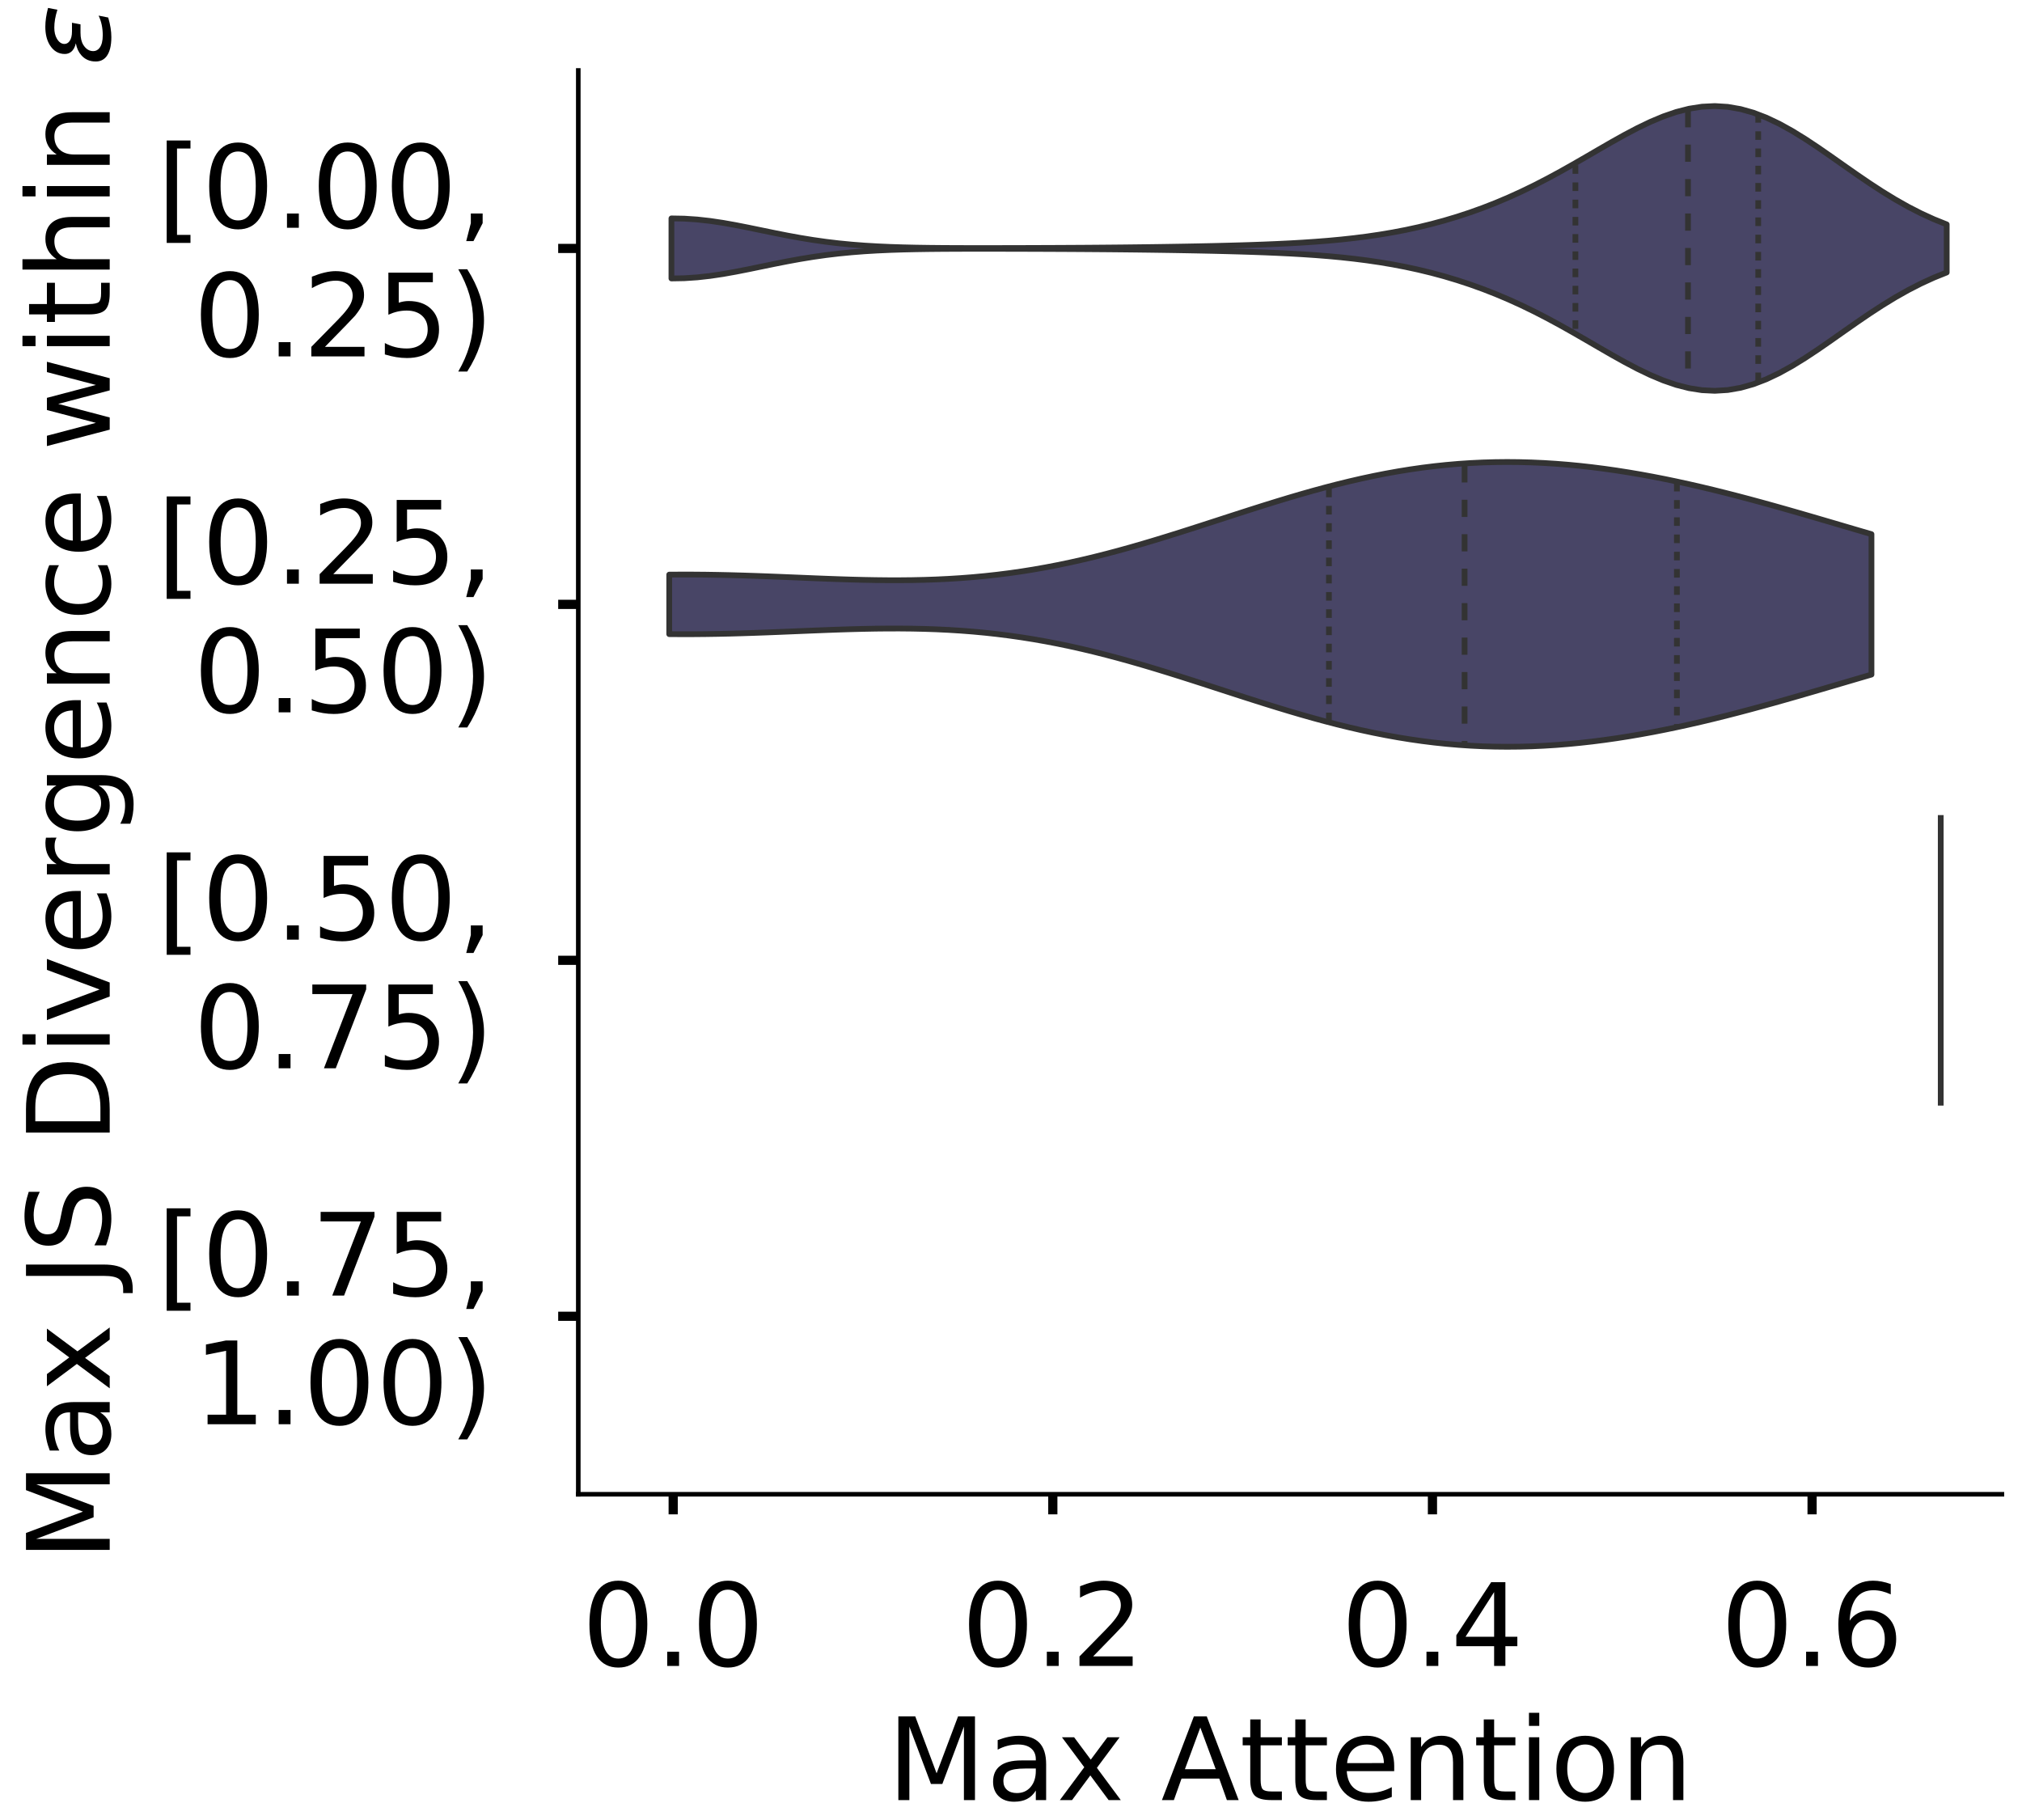 <?xml version="1.0" encoding="utf-8" standalone="no"?>
<!DOCTYPE svg PUBLIC "-//W3C//DTD SVG 1.1//EN"
  "http://www.w3.org/Graphics/SVG/1.1/DTD/svg11.dtd">
<!-- Created with matplotlib (https://matplotlib.org/) -->
<svg height="316.872pt" version="1.1" viewBox="0 0 352.103 316.872" width="352.103pt" xmlns="http://www.w3.org/2000/svg" xmlns:xlink="http://www.w3.org/1999/xlink">
 <defs>
  <style type="text/css">
*{stroke-linecap:butt;stroke-linejoin:round;}
  </style>
 </defs>
 <g id="figure_1">
  <g id="patch_1">
   <path d="M -0 316.872 
L 352.103 316.872 
L 352.103 0 
L -0 0 
z
" style="fill:#ffffff;"/>
  </g>
  <g id="axes_1">
   <g id="patch_2">
    <path d="M -262.563 260.172 
L -14.66 260.172 
L -14.66 12.269 
L -262.563 12.269 
z
" style="fill:#ffffff;"/>
   </g>
   <g id="patch_3">
    <path clip-path="url(#p9d3aa71a46)" d="M -251.295 260.172 
L -245.661 260.172 
L -245.661 24.074 
L -251.295 24.074 
z
" style="fill:#43406b;opacity:0.6;stroke:#000000;stroke-linejoin:miter;stroke-width:0.5;"/>
   </g>
   <g id="patch_4">
    <path clip-path="url(#p9d3aa71a46)" d="M -245.661 260.172 
L -240.027 260.172 
L -240.027 260.172 
L -245.661 260.172 
z
" style="fill:#43406b;opacity:0.6;stroke:#000000;stroke-linejoin:miter;stroke-width:0.5;"/>
   </g>
   <g id="patch_5">
    <path clip-path="url(#p9d3aa71a46)" d="M -240.027 260.172 
L -234.393 260.172 
L -234.393 260.172 
L -240.027 260.172 
z
" style="fill:#43406b;opacity:0.6;stroke:#000000;stroke-linejoin:miter;stroke-width:0.5;"/>
   </g>
   <g id="patch_6">
    <path clip-path="url(#p9d3aa71a46)" d="M -234.393 260.172 
L -228.758 260.172 
L -228.758 260.172 
L -234.393 260.172 
z
" style="fill:#43406b;opacity:0.6;stroke:#000000;stroke-linejoin:miter;stroke-width:0.5;"/>
   </g>
   <g id="patch_7">
    <path clip-path="url(#p9d3aa71a46)" d="M -228.758 260.172 
L -223.124 260.172 
L -223.124 260.172 
L -228.758 260.172 
z
" style="fill:#43406b;opacity:0.6;stroke:#000000;stroke-linejoin:miter;stroke-width:0.5;"/>
   </g>
   <g id="patch_8">
    <path clip-path="url(#p9d3aa71a46)" d="M -223.124 260.172 
L -217.49 260.172 
L -217.49 260.172 
L -223.124 260.172 
z
" style="fill:#43406b;opacity:0.6;stroke:#000000;stroke-linejoin:miter;stroke-width:0.5;"/>
   </g>
   <g id="patch_9">
    <path clip-path="url(#p9d3aa71a46)" d="M -217.49 260.172 
L -211.856 260.172 
L -211.856 260.172 
L -217.49 260.172 
z
" style="fill:#43406b;opacity:0.6;stroke:#000000;stroke-linejoin:miter;stroke-width:0.5;"/>
   </g>
   <g id="patch_10">
    <path clip-path="url(#p9d3aa71a46)" d="M -211.856 260.172 
L -206.222 260.172 
L -206.222 260.172 
L -211.856 260.172 
z
" style="fill:#43406b;opacity:0.6;stroke:#000000;stroke-linejoin:miter;stroke-width:0.5;"/>
   </g>
   <g id="patch_11">
    <path clip-path="url(#p9d3aa71a46)" d="M -206.222 260.172 
L -200.588 260.172 
L -200.588 260.172 
L -206.222 260.172 
z
" style="fill:#43406b;opacity:0.6;stroke:#000000;stroke-linejoin:miter;stroke-width:0.5;"/>
   </g>
   <g id="patch_12">
    <path clip-path="url(#p9d3aa71a46)" d="M -200.588 260.172 
L -194.953 260.172 
L -194.953 260.172 
L -200.588 260.172 
z
" style="fill:#43406b;opacity:0.6;stroke:#000000;stroke-linejoin:miter;stroke-width:0.5;"/>
   </g>
   <g id="patch_13">
    <path clip-path="url(#p9d3aa71a46)" d="M -194.953 260.172 
L -189.319 260.172 
L -189.319 258.205 
L -194.953 258.205 
z
" style="fill:#43406b;opacity:0.6;stroke:#000000;stroke-linejoin:miter;stroke-width:0.5;"/>
   </g>
   <g id="patch_14">
    <path clip-path="url(#p9d3aa71a46)" d="M -189.319 260.172 
L -183.685 260.172 
L -183.685 260.172 
L -189.319 260.172 
z
" style="fill:#43406b;opacity:0.6;stroke:#000000;stroke-linejoin:miter;stroke-width:0.5;"/>
   </g>
   <g id="patch_15">
    <path clip-path="url(#p9d3aa71a46)" d="M -183.685 260.172 
L -178.051 260.172 
L -178.051 260.172 
L -183.685 260.172 
z
" style="fill:#43406b;opacity:0.6;stroke:#000000;stroke-linejoin:miter;stroke-width:0.5;"/>
   </g>
   <g id="patch_16">
    <path clip-path="url(#p9d3aa71a46)" d="M -178.051 260.172 
L -172.417 260.172 
L -172.417 260.172 
L -178.051 260.172 
z
" style="fill:#43406b;opacity:0.6;stroke:#000000;stroke-linejoin:miter;stroke-width:0.5;"/>
   </g>
   <g id="patch_17">
    <path clip-path="url(#p9d3aa71a46)" d="M -172.417 260.172 
L -166.782 260.172 
L -166.782 258.205 
L -172.417 258.205 
z
" style="fill:#43406b;opacity:0.6;stroke:#000000;stroke-linejoin:miter;stroke-width:0.5;"/>
   </g>
   <g id="patch_18">
    <path clip-path="url(#p9d3aa71a46)" d="M -166.782 260.172 
L -161.148 260.172 
L -161.148 258.205 
L -166.782 258.205 
z
" style="fill:#43406b;opacity:0.6;stroke:#000000;stroke-linejoin:miter;stroke-width:0.5;"/>
   </g>
   <g id="patch_19">
    <path clip-path="url(#p9d3aa71a46)" d="M -161.148 260.172 
L -155.514 260.172 
L -155.514 258.205 
L -161.148 258.205 
z
" style="fill:#43406b;opacity:0.6;stroke:#000000;stroke-linejoin:miter;stroke-width:0.5;"/>
   </g>
   <g id="patch_20">
    <path clip-path="url(#p9d3aa71a46)" d="M -155.514 260.172 
L -149.88 260.172 
L -149.88 252.302 
L -155.514 252.302 
z
" style="fill:#43406b;opacity:0.6;stroke:#000000;stroke-linejoin:miter;stroke-width:0.5;"/>
   </g>
   <g id="patch_21">
    <path clip-path="url(#p9d3aa71a46)" d="M -149.88 260.172 
L -144.246 260.172 
L -144.246 258.205 
L -149.88 258.205 
z
" style="fill:#43406b;opacity:0.6;stroke:#000000;stroke-linejoin:miter;stroke-width:0.5;"/>
   </g>
   <g id="patch_22">
    <path clip-path="url(#p9d3aa71a46)" d="M -144.246 260.172 
L -138.612 260.172 
L -138.612 256.237 
L -144.246 256.237 
z
" style="fill:#43406b;opacity:0.6;stroke:#000000;stroke-linejoin:miter;stroke-width:0.5;"/>
   </g>
   <g id="patch_23">
    <path clip-path="url(#p9d3aa71a46)" d="M -138.612 260.172 
L -132.977 260.172 
L -132.977 244.432 
L -138.612 244.432 
z
" style="fill:#43406b;opacity:0.6;stroke:#000000;stroke-linejoin:miter;stroke-width:0.5;"/>
   </g>
   <g id="patch_24">
    <path clip-path="url(#p9d3aa71a46)" d="M -132.977 260.172 
L -127.343 260.172 
L -127.343 254.27 
L -132.977 254.27 
z
" style="fill:#43406b;opacity:0.6;stroke:#000000;stroke-linejoin:miter;stroke-width:0.5;"/>
   </g>
   <g id="patch_25">
    <path clip-path="url(#p9d3aa71a46)" d="M -127.343 260.172 
L -121.709 260.172 
L -121.709 252.302 
L -127.343 252.302 
z
" style="fill:#43406b;opacity:0.6;stroke:#000000;stroke-linejoin:miter;stroke-width:0.5;"/>
   </g>
   <g id="patch_26">
    <path clip-path="url(#p9d3aa71a46)" d="M -121.709 260.172 
L -116.075 260.172 
L -116.075 222.79 
L -121.709 222.79 
z
" style="fill:#43406b;opacity:0.6;stroke:#000000;stroke-linejoin:miter;stroke-width:0.5;"/>
   </g>
   <g id="patch_27">
    <path clip-path="url(#p9d3aa71a46)" d="M -116.075 260.172 
L -110.441 260.172 
L -110.441 210.985 
L -116.075 210.985 
z
" style="fill:#43406b;opacity:0.6;stroke:#000000;stroke-linejoin:miter;stroke-width:0.5;"/>
   </g>
   <g id="patch_28">
    <path clip-path="url(#p9d3aa71a46)" d="M -110.441 260.172 
L -104.807 260.172 
L -104.807 212.953 
L -110.441 212.953 
z
" style="fill:#43406b;opacity:0.6;stroke:#000000;stroke-linejoin:miter;stroke-width:0.5;"/>
   </g>
   <g id="patch_29">
    <path clip-path="url(#p9d3aa71a46)" d="M -104.807 260.172 
L -99.172 260.172 
L -99.172 191.31 
L -104.807 191.31 
z
" style="fill:#43406b;opacity:0.6;stroke:#000000;stroke-linejoin:miter;stroke-width:0.5;"/>
   </g>
   <g id="patch_30">
    <path clip-path="url(#p9d3aa71a46)" d="M -99.172 260.172 
L -93.538 260.172 
L -93.538 165.733 
L -99.172 165.733 
z
" style="fill:#43406b;opacity:0.6;stroke:#000000;stroke-linejoin:miter;stroke-width:0.5;"/>
   </g>
   <g id="patch_31">
    <path clip-path="url(#p9d3aa71a46)" d="M -93.538 260.172 
L -87.904 260.172 
L -87.904 140.156 
L -93.538 140.156 
z
" style="fill:#43406b;opacity:0.6;stroke:#000000;stroke-linejoin:miter;stroke-width:0.5;"/>
   </g>
   <g id="patch_32">
    <path clip-path="url(#p9d3aa71a46)" d="M -87.904 260.172 
L -82.27 260.172 
L -82.27 94.903 
L -87.904 94.903 
z
" style="fill:#43406b;opacity:0.6;stroke:#000000;stroke-linejoin:miter;stroke-width:0.5;"/>
   </g>
   <g id="patch_33">
    <path clip-path="url(#p9d3aa71a46)" d="M -82.27 260.172 
L -76.636 260.172 
L -76.636 33.911 
L -82.27 33.911 
z
" style="fill:#43406b;opacity:0.6;stroke:#000000;stroke-linejoin:miter;stroke-width:0.5;"/>
   </g>
   <g id="patch_34">
    <path clip-path="url(#p9d3aa71a46)" d="M -76.636 260.172 
L -71.002 260.172 
L -71.002 28.009 
L -76.636 28.009 
z
" style="fill:#43406b;opacity:0.6;stroke:#000000;stroke-linejoin:miter;stroke-width:0.5;"/>
   </g>
   <g id="patch_35">
    <path clip-path="url(#p9d3aa71a46)" d="M -71.002 260.172 
L -65.368 260.172 
L -65.368 35.879 
L -71.002 35.879 
z
" style="fill:#43406b;opacity:0.6;stroke:#000000;stroke-linejoin:miter;stroke-width:0.5;"/>
   </g>
   <g id="patch_36">
    <path clip-path="url(#p9d3aa71a46)" d="M -65.368 260.172 
L -59.733 260.172 
L -59.733 92.936 
L -65.368 92.936 
z
" style="fill:#43406b;opacity:0.6;stroke:#000000;stroke-linejoin:miter;stroke-width:0.5;"/>
   </g>
   <g id="patch_37">
    <path clip-path="url(#p9d3aa71a46)" d="M -59.733 260.172 
L -54.099 260.172 
L -54.099 138.188 
L -59.733 138.188 
z
" style="fill:#43406b;opacity:0.6;stroke:#000000;stroke-linejoin:miter;stroke-width:0.5;"/>
   </g>
   <g id="patch_38">
    <path clip-path="url(#p9d3aa71a46)" d="M -54.099 260.172 
L -48.465 260.172 
L -48.465 187.375 
L -54.099 187.375 
z
" style="fill:#43406b;opacity:0.6;stroke:#000000;stroke-linejoin:miter;stroke-width:0.5;"/>
   </g>
   <g id="patch_39">
    <path clip-path="url(#p9d3aa71a46)" d="M -48.465 260.172 
L -42.831 260.172 
L -42.831 230.66 
L -48.465 230.66 
z
" style="fill:#43406b;opacity:0.6;stroke:#000000;stroke-linejoin:miter;stroke-width:0.5;"/>
   </g>
   <g id="patch_40">
    <path clip-path="url(#p9d3aa71a46)" d="M -42.831 260.172 
L -37.197 260.172 
L -37.197 244.432 
L -42.831 244.432 
z
" style="fill:#43406b;opacity:0.6;stroke:#000000;stroke-linejoin:miter;stroke-width:0.5;"/>
   </g>
   <g id="patch_41">
    <path clip-path="url(#p9d3aa71a46)" d="M -37.197 260.172 
L -31.562 260.172 
L -31.562 252.302 
L -37.197 252.302 
z
" style="fill:#43406b;opacity:0.6;stroke:#000000;stroke-linejoin:miter;stroke-width:0.5;"/>
   </g>
   <g id="patch_42">
    <path clip-path="url(#p9d3aa71a46)" d="M -31.562 260.172 
L -25.928 260.172 
L -25.928 260.172 
L -31.562 260.172 
z
" style="fill:#43406b;opacity:0.6;stroke:#000000;stroke-linejoin:miter;stroke-width:0.5;"/>
   </g>
   <g id="matplotlib.axis_1">
    <g id="xtick_1">
     <g id="line2d_1">
      <defs>
       <path d="M 0 0 
L 0 3.5 
" id="meadfcd768b" style="stroke:#000000;stroke-width:1.6;"/>
      </defs>
      <g/>
     </g>
     <g id="text_1">
      <!-- 0.0 -->
      <defs>
       <path d="M 31.781 66.406 
Q 24.172 66.406 20.328 58.906 
Q 16.5 51.422 16.5 36.375 
Q 16.5 21.391 20.328 13.891 
Q 24.172 6.391 31.781 6.391 
Q 39.453 6.391 43.281 13.891 
Q 47.125 21.391 47.125 36.375 
Q 47.125 51.422 43.281 58.906 
Q 39.453 66.406 31.781 66.406 
z
M 31.781 74.219 
Q 44.047 74.219 50.516 64.516 
Q 56.984 54.828 56.984 36.375 
Q 56.984 17.969 50.516 8.266 
Q 44.047 -1.422 31.781 -1.422 
Q 19.531 -1.422 13.062 8.266 
Q 6.594 17.969 6.594 36.375 
Q 6.594 54.828 13.062 64.516 
Q 19.531 74.219 31.781 74.219 
z
" id="DejaVuSans-48"/>
       <path d="M 10.688 12.406 
L 21 12.406 
L 21 0 
L 10.688 0 
z
" id="DejaVuSans-46"/>
      </defs>
      <g transform="translate(-267.198 290.069)scale(0.2 -0.2)">
       <use xlink:href="#DejaVuSans-48"/>
       <use x="63.623" xlink:href="#DejaVuSans-46"/>
       <use x="95.41" xlink:href="#DejaVuSans-48"/>
      </g>
     </g>
    </g>
    <g id="xtick_2">
     <g id="line2d_2">
      <g/>
     </g>
     <g id="text_2">
      <!-- 0.2 -->
      <defs>
       <path d="M 19.188 8.297 
L 53.609 8.297 
L 53.609 0 
L 7.328 0 
L 7.328 8.297 
Q 12.938 14.109 22.625 23.891 
Q 32.328 33.688 34.812 36.531 
Q 39.547 41.844 41.422 45.531 
Q 43.312 49.219 43.312 52.781 
Q 43.312 58.594 39.234 62.25 
Q 35.156 65.922 28.609 65.922 
Q 23.969 65.922 18.812 64.312 
Q 13.672 62.703 7.812 59.422 
L 7.812 69.391 
Q 13.766 71.781 18.938 73 
Q 24.125 74.219 28.422 74.219 
Q 39.75 74.219 46.484 68.547 
Q 53.219 62.891 53.219 53.422 
Q 53.219 48.922 51.531 44.891 
Q 49.859 40.875 45.406 35.406 
Q 44.188 33.984 37.641 27.219 
Q 31.109 20.453 19.188 8.297 
z
" id="DejaVuSans-50"/>
      </defs>
      <g transform="translate(-202.808 290.069)scale(0.2 -0.2)">
       <use xlink:href="#DejaVuSans-48"/>
       <use x="63.623" xlink:href="#DejaVuSans-46"/>
       <use x="95.41" xlink:href="#DejaVuSans-50"/>
      </g>
     </g>
    </g>
    <g id="xtick_3">
     <g id="line2d_3">
      <g/>
     </g>
     <g id="text_3">
      <!-- 0.4 -->
      <defs>
       <path d="M 37.797 64.312 
L 12.891 25.391 
L 37.797 25.391 
z
M 35.203 72.906 
L 47.609 72.906 
L 47.609 25.391 
L 58.016 25.391 
L 58.016 17.188 
L 47.609 17.188 
L 47.609 0 
L 37.797 0 
L 37.797 17.188 
L 4.891 17.188 
L 4.891 26.703 
z
" id="DejaVuSans-52"/>
      </defs>
      <g transform="translate(-138.417 290.069)scale(0.2 -0.2)">
       <use xlink:href="#DejaVuSans-48"/>
       <use x="63.623" xlink:href="#DejaVuSans-46"/>
       <use x="95.41" xlink:href="#DejaVuSans-52"/>
      </g>
     </g>
    </g>
    <g id="xtick_4">
     <g id="line2d_4">
      <g/>
     </g>
     <g id="text_4">
      <!-- 0.6 -->
      <defs>
       <path d="M 33.016 40.375 
Q 26.375 40.375 22.484 35.828 
Q 18.609 31.297 18.609 23.391 
Q 18.609 15.531 22.484 10.953 
Q 26.375 6.391 33.016 6.391 
Q 39.656 6.391 43.531 10.953 
Q 47.406 15.531 47.406 23.391 
Q 47.406 31.297 43.531 35.828 
Q 39.656 40.375 33.016 40.375 
z
M 52.594 71.297 
L 52.594 62.312 
Q 48.875 64.062 45.094 64.984 
Q 41.312 65.922 37.594 65.922 
Q 27.828 65.922 22.672 59.328 
Q 17.531 52.734 16.797 39.406 
Q 19.672 43.656 24.016 45.922 
Q 28.375 48.188 33.594 48.188 
Q 44.578 48.188 50.953 41.516 
Q 57.328 34.859 57.328 23.391 
Q 57.328 12.156 50.688 5.359 
Q 44.047 -1.422 33.016 -1.422 
Q 20.359 -1.422 13.672 8.266 
Q 6.984 17.969 6.984 36.375 
Q 6.984 53.656 15.188 63.938 
Q 23.391 74.219 37.203 74.219 
Q 40.922 74.219 44.703 73.484 
Q 48.484 72.75 52.594 71.297 
z
" id="DejaVuSans-54"/>
      </defs>
      <g transform="translate(-74.027 290.069)scale(0.2 -0.2)">
       <use xlink:href="#DejaVuSans-48"/>
       <use x="63.623" xlink:href="#DejaVuSans-46"/>
       <use x="95.41" xlink:href="#DejaVuSans-54"/>
      </g>
     </g>
    </g>
    <g id="text_5">
     <!--   -->
     <defs>
      <path id="DejaVuSans-32"/>
     </defs>
     <g transform="translate(-141.79 313.425)scale(0.2 -0.2)">
      <use xlink:href="#DejaVuSans-32"/>
     </g>
    </g>
   </g>
   <g id="matplotlib.axis_2">
    <g id="ytick_1">
     <g id="line2d_5">
      <defs>
       <path d="M 0 0 
L -3.5 0 
" id="m6cff9f6c4c" style="stroke:#000000;stroke-width:1.6;"/>
      </defs>
      <g/>
     </g>
     <g id="text_6">
      <!-- 0.000 -->
      <g transform="translate(-334.52 267.771)scale(0.2 -0.2)">
       <use xlink:href="#DejaVuSans-48"/>
       <use x="63.623" xlink:href="#DejaVuSans-46"/>
       <use x="95.41" xlink:href="#DejaVuSans-48"/>
       <use x="159.033" xlink:href="#DejaVuSans-48"/>
       <use x="222.656" xlink:href="#DejaVuSans-48"/>
      </g>
     </g>
    </g>
    <g id="ytick_2">
     <g id="line2d_6">
      <g/>
     </g>
     <g id="text_7">
      <!-- 0.025 -->
      <defs>
       <path d="M 10.797 72.906 
L 49.516 72.906 
L 49.516 64.594 
L 19.828 64.594 
L 19.828 46.734 
Q 21.969 47.469 24.109 47.828 
Q 26.266 48.188 28.422 48.188 
Q 40.625 48.188 47.75 41.5 
Q 54.891 34.812 54.891 23.391 
Q 54.891 11.625 47.562 5.094 
Q 40.234 -1.422 26.906 -1.422 
Q 22.312 -1.422 17.547 -0.641 
Q 12.797 0.141 7.719 1.703 
L 7.719 11.625 
Q 12.109 9.234 16.797 8.062 
Q 21.484 6.891 26.703 6.891 
Q 35.156 6.891 40.078 11.328 
Q 45.016 15.766 45.016 23.391 
Q 45.016 31 40.078 35.438 
Q 35.156 39.891 26.703 39.891 
Q 22.75 39.891 18.812 39.016 
Q 14.891 38.141 10.797 36.281 
z
" id="DejaVuSans-53"/>
      </defs>
      <g transform="translate(-334.52 218.584)scale(0.2 -0.2)">
       <use xlink:href="#DejaVuSans-48"/>
       <use x="63.623" xlink:href="#DejaVuSans-46"/>
       <use x="95.41" xlink:href="#DejaVuSans-48"/>
       <use x="159.033" xlink:href="#DejaVuSans-50"/>
       <use x="222.656" xlink:href="#DejaVuSans-53"/>
      </g>
     </g>
    </g>
    <g id="ytick_3">
     <g id="line2d_7">
      <g/>
     </g>
     <g id="text_8">
      <!-- 0.050 -->
      <g transform="translate(-334.52 169.396)scale(0.2 -0.2)">
       <use xlink:href="#DejaVuSans-48"/>
       <use x="63.623" xlink:href="#DejaVuSans-46"/>
       <use x="95.41" xlink:href="#DejaVuSans-48"/>
       <use x="159.033" xlink:href="#DejaVuSans-53"/>
       <use x="222.656" xlink:href="#DejaVuSans-48"/>
      </g>
     </g>
    </g>
    <g id="ytick_4">
     <g id="line2d_8">
      <g/>
     </g>
     <g id="text_9">
      <!-- 0.075 -->
      <defs>
       <path d="M 8.203 72.906 
L 55.078 72.906 
L 55.078 68.703 
L 28.609 0 
L 18.312 0 
L 43.219 64.594 
L 8.203 64.594 
z
" id="DejaVuSans-55"/>
      </defs>
      <g transform="translate(-334.52 120.209)scale(0.2 -0.2)">
       <use xlink:href="#DejaVuSans-48"/>
       <use x="63.623" xlink:href="#DejaVuSans-46"/>
       <use x="95.41" xlink:href="#DejaVuSans-48"/>
       <use x="159.033" xlink:href="#DejaVuSans-55"/>
       <use x="222.656" xlink:href="#DejaVuSans-53"/>
      </g>
     </g>
    </g>
    <g id="ytick_5">
     <g id="line2d_9">
      <g/>
     </g>
     <g id="text_10">
      <!-- 0.100 -->
      <defs>
       <path d="M 12.406 8.297 
L 28.516 8.297 
L 28.516 63.922 
L 10.984 60.406 
L 10.984 69.391 
L 28.422 72.906 
L 38.281 72.906 
L 38.281 8.297 
L 54.391 8.297 
L 54.391 0 
L 12.406 0 
z
" id="DejaVuSans-49"/>
      </defs>
      <g transform="translate(-334.52 71.022)scale(0.2 -0.2)">
       <use xlink:href="#DejaVuSans-48"/>
       <use x="63.623" xlink:href="#DejaVuSans-46"/>
       <use x="95.41" xlink:href="#DejaVuSans-49"/>
       <use x="159.033" xlink:href="#DejaVuSans-48"/>
       <use x="222.656" xlink:href="#DejaVuSans-48"/>
      </g>
     </g>
    </g>
    <g id="ytick_6">
     <g id="line2d_10">
      <g/>
     </g>
     <g id="text_11">
      <!-- 0.125 -->
      <g transform="translate(-334.52 21.835)scale(0.2 -0.2)">
       <use xlink:href="#DejaVuSans-48"/>
       <use x="63.623" xlink:href="#DejaVuSans-46"/>
       <use x="95.41" xlink:href="#DejaVuSans-49"/>
       <use x="159.033" xlink:href="#DejaVuSans-50"/>
       <use x="222.656" xlink:href="#DejaVuSans-53"/>
      </g>
     </g>
    </g>
    <g id="text_12">
     <!--   -->
     <g transform="translate(-342.18 139.017)rotate(-90)scale(0.176 -0.176)">
      <use xlink:href="#DejaVuSans-32"/>
     </g>
    </g>
   </g>
   <g id="patch_43">
    <path style="fill:none;stroke:#000000;stroke-linecap:square;stroke-linejoin:miter;stroke-width:0.8;"/>
   </g>
   <g id="patch_44">
    <path style="fill:none;stroke:#000000;stroke-linecap:square;stroke-linejoin:miter;stroke-width:0.8;"/>
   </g>
  </g>
  <g id="axes_2">
   <g id="patch_45">
    <path d="M 100.7 260.172 
L 348.603 260.172 
L 348.603 12.269 
L 100.7 12.269 
z
" style="fill:#ffffff;"/>
   </g>
   <g id="PolyCollection_1">
    <defs>
     <path d="M 116.921 -268.387 
L 116.921 -278.844 
L 119.164 -278.803 
L 121.407 -278.653 
L 123.651 -278.403 
L 125.894 -278.069 
L 128.137 -277.669 
L 130.38 -277.227 
L 132.623 -276.765 
L 134.866 -276.304 
L 137.109 -275.861 
L 139.352 -275.452 
L 141.596 -275.087 
L 143.839 -274.769 
L 146.082 -274.502 
L 148.325 -274.284 
L 150.568 -274.111 
L 152.811 -273.978 
L 155.054 -273.878 
L 157.298 -273.806 
L 159.541 -273.755 
L 161.784 -273.721 
L 164.027 -273.7 
L 166.27 -273.687 
L 168.513 -273.681 
L 170.756 -273.68 
L 172.999 -273.681 
L 175.243 -273.684 
L 177.486 -273.689 
L 179.729 -273.696 
L 181.972 -273.704 
L 184.215 -273.713 
L 186.458 -273.725 
L 188.701 -273.738 
L 190.944 -273.754 
L 193.188 -273.773 
L 195.431 -273.794 
L 197.674 -273.819 
L 199.917 -273.846 
L 202.16 -273.877 
L 204.403 -273.912 
L 206.646 -273.95 
L 208.89 -273.993 
L 211.133 -274.04 
L 213.376 -274.094 
L 215.619 -274.154 
L 217.862 -274.223 
L 220.105 -274.303 
L 222.348 -274.396 
L 224.591 -274.505 
L 226.835 -274.633 
L 229.078 -274.784 
L 231.321 -274.961 
L 233.564 -275.171 
L 235.807 -275.415 
L 238.05 -275.7 
L 240.293 -276.03 
L 242.536 -276.408 
L 244.78 -276.838 
L 247.023 -277.323 
L 249.266 -277.868 
L 251.509 -278.474 
L 253.752 -279.145 
L 255.995 -279.882 
L 258.238 -280.689 
L 260.481 -281.566 
L 262.725 -282.516 
L 264.968 -283.537 
L 267.211 -284.627 
L 269.454 -285.783 
L 271.697 -286.998 
L 273.94 -288.259 
L 276.183 -289.551 
L 278.427 -290.856 
L 280.67 -292.149 
L 282.913 -293.401 
L 285.156 -294.583 
L 287.399 -295.66 
L 289.642 -296.6 
L 291.885 -297.371 
L 294.128 -297.944 
L 296.372 -298.294 
L 298.615 -298.406 
L 300.858 -298.268 
L 303.101 -297.879 
L 305.344 -297.247 
L 307.587 -296.387 
L 309.83 -295.323 
L 312.073 -294.082 
L 314.317 -292.701 
L 316.56 -291.215 
L 318.803 -289.664 
L 321.046 -288.086 
L 323.289 -286.515 
L 325.532 -284.985 
L 327.775 -283.522 
L 330.019 -282.149 
L 332.262 -280.881 
L 334.505 -279.731 
L 336.748 -278.703 
L 338.991 -277.799 
L 338.991 -269.432 
L 338.991 -269.432 
L 336.748 -268.528 
L 334.505 -267.5 
L 332.262 -266.349 
L 330.019 -265.082 
L 327.775 -263.709 
L 325.532 -262.246 
L 323.289 -260.715 
L 321.046 -259.145 
L 318.803 -257.566 
L 316.56 -256.015 
L 314.317 -254.53 
L 312.073 -253.149 
L 309.83 -251.908 
L 307.587 -250.843 
L 305.344 -249.983 
L 303.101 -249.351 
L 300.858 -248.963 
L 298.615 -248.825 
L 296.372 -248.936 
L 294.128 -249.287 
L 291.885 -249.86 
L 289.642 -250.631 
L 287.399 -251.571 
L 285.156 -252.648 
L 282.913 -253.83 
L 280.67 -255.082 
L 278.427 -256.375 
L 276.183 -257.679 
L 273.94 -258.972 
L 271.697 -260.233 
L 269.454 -261.447 
L 267.211 -262.603 
L 264.968 -263.694 
L 262.725 -264.715 
L 260.481 -265.664 
L 258.238 -266.542 
L 255.995 -267.348 
L 253.752 -268.086 
L 251.509 -268.757 
L 249.266 -269.363 
L 247.023 -269.907 
L 244.78 -270.393 
L 242.536 -270.823 
L 240.293 -271.201 
L 238.05 -271.53 
L 235.807 -271.815 
L 233.564 -272.06 
L 231.321 -272.269 
L 229.078 -272.447 
L 226.835 -272.598 
L 224.591 -272.726 
L 222.348 -272.835 
L 220.105 -272.928 
L 217.862 -273.007 
L 215.619 -273.077 
L 213.376 -273.137 
L 211.133 -273.191 
L 208.89 -273.238 
L 206.646 -273.281 
L 204.403 -273.319 
L 202.16 -273.353 
L 199.917 -273.384 
L 197.674 -273.412 
L 195.431 -273.436 
L 193.188 -273.458 
L 190.944 -273.476 
L 188.701 -273.492 
L 186.458 -273.506 
L 184.215 -273.517 
L 181.972 -273.527 
L 179.729 -273.535 
L 177.486 -273.542 
L 175.243 -273.547 
L 172.999 -273.55 
L 170.756 -273.551 
L 168.513 -273.55 
L 166.27 -273.543 
L 164.027 -273.531 
L 161.784 -273.51 
L 159.541 -273.476 
L 157.298 -273.425 
L 155.054 -273.353 
L 152.811 -273.253 
L 150.568 -273.12 
L 148.325 -272.946 
L 146.082 -272.728 
L 143.839 -272.462 
L 141.596 -272.144 
L 139.352 -271.778 
L 137.109 -271.369 
L 134.866 -270.927 
L 132.623 -270.466 
L 130.38 -270.003 
L 128.137 -269.562 
L 125.894 -269.162 
L 123.651 -268.828 
L 121.407 -268.578 
L 119.164 -268.428 
L 116.921 -268.387 
z
" id="me6965dd7f1" style="stroke:#333333;"/>
    </defs>
    <g clip-path="url(#p990318e948)">
     <use style="fill:#484566;stroke:#333333;" x="0" xlink:href="#me6965dd7f1" y="316.872"/>
    </g>
   </g>
   <g id="PolyCollection_2">
    <defs>
     <path d="M 116.539 -206.459 
L 116.539 -216.821 
L 118.654 -216.834 
L 120.769 -216.83 
L 122.883 -216.812 
L 124.998 -216.778 
L 127.113 -216.732 
L 129.227 -216.673 
L 131.342 -216.605 
L 133.457 -216.528 
L 135.571 -216.445 
L 137.686 -216.358 
L 139.801 -216.271 
L 141.915 -216.184 
L 144.03 -216.101 
L 146.144 -216.026 
L 148.259 -215.959 
L 150.374 -215.905 
L 152.488 -215.866 
L 154.603 -215.844 
L 156.718 -215.842 
L 158.832 -215.863 
L 160.947 -215.909 
L 163.062 -215.981 
L 165.176 -216.083 
L 167.291 -216.215 
L 169.406 -216.379 
L 171.52 -216.577 
L 173.635 -216.808 
L 175.75 -217.075 
L 177.864 -217.376 
L 179.979 -217.713 
L 182.094 -218.086 
L 184.208 -218.492 
L 186.323 -218.933 
L 188.438 -219.406 
L 190.552 -219.91 
L 192.667 -220.444 
L 194.781 -221.005 
L 196.896 -221.592 
L 199.011 -222.202 
L 201.125 -222.832 
L 203.24 -223.479 
L 205.355 -224.141 
L 207.469 -224.814 
L 209.584 -225.495 
L 211.699 -226.18 
L 213.813 -226.866 
L 215.928 -227.55 
L 218.043 -228.229 
L 220.157 -228.898 
L 222.272 -229.554 
L 224.387 -230.195 
L 226.501 -230.817 
L 228.616 -231.417 
L 230.731 -231.992 
L 232.845 -232.54 
L 234.96 -233.058 
L 237.074 -233.545 
L 239.189 -233.997 
L 241.304 -234.414 
L 243.418 -234.794 
L 245.533 -235.136 
L 247.648 -235.439 
L 249.762 -235.702 
L 251.877 -235.925 
L 253.992 -236.107 
L 256.106 -236.248 
L 258.221 -236.349 
L 260.336 -236.409 
L 262.45 -236.43 
L 264.565 -236.411 
L 266.68 -236.354 
L 268.794 -236.259 
L 270.909 -236.126 
L 273.024 -235.958 
L 275.138 -235.756 
L 277.253 -235.519 
L 279.368 -235.249 
L 281.482 -234.949 
L 283.597 -234.618 
L 285.711 -234.258 
L 287.826 -233.87 
L 289.941 -233.456 
L 292.055 -233.016 
L 294.17 -232.554 
L 296.285 -232.069 
L 298.399 -231.563 
L 300.514 -231.038 
L 302.629 -230.495 
L 304.743 -229.937 
L 306.858 -229.364 
L 308.973 -228.778 
L 311.087 -228.182 
L 313.202 -227.576 
L 315.317 -226.964 
L 317.431 -226.346 
L 319.546 -225.725 
L 321.661 -225.102 
L 323.775 -224.481 
L 325.89 -223.862 
L 325.89 -199.418 
L 325.89 -199.418 
L 323.775 -198.798 
L 321.661 -198.177 
L 319.546 -197.554 
L 317.431 -196.933 
L 315.317 -196.316 
L 313.202 -195.703 
L 311.087 -195.098 
L 308.973 -194.501 
L 306.858 -193.916 
L 304.743 -193.343 
L 302.629 -192.784 
L 300.514 -192.241 
L 298.399 -191.716 
L 296.285 -191.211 
L 294.17 -190.726 
L 292.055 -190.263 
L 289.941 -189.824 
L 287.826 -189.409 
L 285.711 -189.022 
L 283.597 -188.662 
L 281.482 -188.331 
L 279.368 -188.03 
L 277.253 -187.76 
L 275.138 -187.524 
L 273.024 -187.321 
L 270.909 -187.153 
L 268.794 -187.021 
L 266.68 -186.925 
L 264.565 -186.868 
L 262.45 -186.849 
L 260.336 -186.87 
L 258.221 -186.93 
L 256.106 -187.031 
L 253.992 -187.172 
L 251.877 -187.354 
L 249.762 -187.577 
L 247.648 -187.84 
L 245.533 -188.143 
L 243.418 -188.485 
L 241.304 -188.865 
L 239.189 -189.282 
L 237.074 -189.735 
L 234.96 -190.221 
L 232.845 -190.739 
L 230.731 -191.287 
L 228.616 -191.862 
L 226.501 -192.462 
L 224.387 -193.084 
L 222.272 -193.725 
L 220.157 -194.381 
L 218.043 -195.05 
L 215.928 -195.729 
L 213.813 -196.413 
L 211.699 -197.099 
L 209.584 -197.785 
L 207.469 -198.466 
L 205.355 -199.138 
L 203.24 -199.8 
L 201.125 -200.448 
L 199.011 -201.078 
L 196.896 -201.687 
L 194.781 -202.274 
L 192.667 -202.835 
L 190.552 -203.369 
L 188.438 -203.874 
L 186.323 -204.347 
L 184.208 -204.787 
L 182.094 -205.194 
L 179.979 -205.566 
L 177.864 -205.903 
L 175.75 -206.204 
L 173.635 -206.471 
L 171.52 -206.702 
L 169.406 -206.9 
L 167.291 -207.064 
L 165.176 -207.196 
L 163.062 -207.298 
L 160.947 -207.37 
L 158.832 -207.416 
L 156.718 -207.437 
L 154.603 -207.435 
L 152.488 -207.414 
L 150.374 -207.374 
L 148.259 -207.32 
L 146.144 -207.254 
L 144.03 -207.178 
L 141.915 -207.095 
L 139.801 -207.009 
L 137.686 -206.921 
L 135.571 -206.834 
L 133.457 -206.751 
L 131.342 -206.675 
L 129.227 -206.606 
L 127.113 -206.547 
L 124.998 -206.501 
L 122.883 -206.468 
L 120.769 -206.449 
L 118.654 -206.446 
L 116.539 -206.459 
z
" id="mccebd8d6e0" style="stroke:#333333;"/>
    </defs>
    <g clip-path="url(#p990318e948)">
     <use style="fill:#484566;stroke:#333333;" x="0" xlink:href="#mccebd8d6e0" y="316.872"/>
    </g>
   </g>
   <g id="patch_46">
    <path clip-path="url(#p990318e948)" d="M 117.227 43.257 
L 117.227 43.257 
L 117.227 43.257 
L 117.227 43.257 
z
" style="fill:#484566;stroke:#333333;stroke-linejoin:miter;stroke-width:0.5;"/>
   </g>
   <g id="matplotlib.axis_3">
    <g id="xtick_5">
     <g id="line2d_11">
      <g>
       <use style="stroke:#000000;stroke-width:1.6;" x="117.227" xlink:href="#meadfcd768b" y="260.172"/>
      </g>
     </g>
     <g id="text_13">
      <!-- 0.0 -->
      <g transform="translate(101.324 290.069)scale(0.2 -0.2)">
       <use xlink:href="#DejaVuSans-48"/>
       <use x="63.623" xlink:href="#DejaVuSans-46"/>
       <use x="95.41" xlink:href="#DejaVuSans-48"/>
      </g>
     </g>
    </g>
    <g id="xtick_6">
     <g id="line2d_12">
      <g>
       <use style="stroke:#000000;stroke-width:1.6;" x="183.334" xlink:href="#meadfcd768b" y="260.172"/>
      </g>
     </g>
     <g id="text_14">
      <!-- 0.2 -->
      <g transform="translate(167.431 290.069)scale(0.2 -0.2)">
       <use xlink:href="#DejaVuSans-48"/>
       <use x="63.623" xlink:href="#DejaVuSans-46"/>
       <use x="95.41" xlink:href="#DejaVuSans-50"/>
      </g>
     </g>
    </g>
    <g id="xtick_7">
     <g id="line2d_13">
      <g>
       <use style="stroke:#000000;stroke-width:1.6;" x="249.442" xlink:href="#meadfcd768b" y="260.172"/>
      </g>
     </g>
     <g id="text_15">
      <!-- 0.4 -->
      <g transform="translate(233.539 290.069)scale(0.2 -0.2)">
       <use xlink:href="#DejaVuSans-48"/>
       <use x="63.623" xlink:href="#DejaVuSans-46"/>
       <use x="95.41" xlink:href="#DejaVuSans-52"/>
      </g>
     </g>
    </g>
    <g id="xtick_8">
     <g id="line2d_14">
      <g>
       <use style="stroke:#000000;stroke-width:1.6;" x="315.55" xlink:href="#meadfcd768b" y="260.172"/>
      </g>
     </g>
     <g id="text_16">
      <!-- 0.6 -->
      <g transform="translate(299.646 290.069)scale(0.2 -0.2)">
       <use xlink:href="#DejaVuSans-48"/>
       <use x="63.623" xlink:href="#DejaVuSans-46"/>
       <use x="95.41" xlink:href="#DejaVuSans-54"/>
      </g>
     </g>
    </g>
    <g id="text_17">
     <!-- Max Attention -->
     <defs>
      <path d="M 9.812 72.906 
L 24.516 72.906 
L 43.109 23.297 
L 61.812 72.906 
L 76.516 72.906 
L 76.516 0 
L 66.891 0 
L 66.891 64.016 
L 48.094 14.016 
L 38.188 14.016 
L 19.391 64.016 
L 19.391 0 
L 9.812 0 
z
" id="DejaVuSans-77"/>
      <path d="M 34.281 27.484 
Q 23.391 27.484 19.188 25 
Q 14.984 22.516 14.984 16.5 
Q 14.984 11.719 18.141 8.906 
Q 21.297 6.109 26.703 6.109 
Q 34.188 6.109 38.703 11.406 
Q 43.219 16.703 43.219 25.484 
L 43.219 27.484 
z
M 52.203 31.203 
L 52.203 0 
L 43.219 0 
L 43.219 8.297 
Q 40.141 3.328 35.547 0.953 
Q 30.953 -1.422 24.312 -1.422 
Q 15.922 -1.422 10.953 3.297 
Q 6 8.016 6 15.922 
Q 6 25.141 12.172 29.828 
Q 18.359 34.516 30.609 34.516 
L 43.219 34.516 
L 43.219 35.406 
Q 43.219 41.609 39.141 45 
Q 35.062 48.391 27.688 48.391 
Q 23 48.391 18.547 47.266 
Q 14.109 46.141 10.016 43.891 
L 10.016 52.203 
Q 14.938 54.109 19.578 55.047 
Q 24.219 56 28.609 56 
Q 40.484 56 46.344 49.844 
Q 52.203 43.703 52.203 31.203 
z
" id="DejaVuSans-97"/>
      <path d="M 54.891 54.688 
L 35.109 28.078 
L 55.906 0 
L 45.312 0 
L 29.391 21.484 
L 13.484 0 
L 2.875 0 
L 24.125 28.609 
L 4.688 54.688 
L 15.281 54.688 
L 29.781 35.203 
L 44.281 54.688 
z
" id="DejaVuSans-120"/>
      <path d="M 34.188 63.188 
L 20.797 26.906 
L 47.609 26.906 
z
M 28.609 72.906 
L 39.797 72.906 
L 67.578 0 
L 57.328 0 
L 50.688 18.703 
L 17.828 18.703 
L 11.188 0 
L 0.781 0 
z
" id="DejaVuSans-65"/>
      <path d="M 18.312 70.219 
L 18.312 54.688 
L 36.812 54.688 
L 36.812 47.703 
L 18.312 47.703 
L 18.312 18.016 
Q 18.312 11.328 20.141 9.422 
Q 21.969 7.516 27.594 7.516 
L 36.812 7.516 
L 36.812 0 
L 27.594 0 
Q 17.188 0 13.234 3.875 
Q 9.281 7.766 9.281 18.016 
L 9.281 47.703 
L 2.688 47.703 
L 2.688 54.688 
L 9.281 54.688 
L 9.281 70.219 
z
" id="DejaVuSans-116"/>
      <path d="M 56.203 29.594 
L 56.203 25.203 
L 14.891 25.203 
Q 15.484 15.922 20.484 11.062 
Q 25.484 6.203 34.422 6.203 
Q 39.594 6.203 44.453 7.469 
Q 49.312 8.734 54.109 11.281 
L 54.109 2.781 
Q 49.266 0.734 44.188 -0.344 
Q 39.109 -1.422 33.891 -1.422 
Q 20.797 -1.422 13.156 6.188 
Q 5.516 13.812 5.516 26.812 
Q 5.516 40.234 12.766 48.109 
Q 20.016 56 32.328 56 
Q 43.359 56 49.781 48.891 
Q 56.203 41.797 56.203 29.594 
z
M 47.219 32.234 
Q 47.125 39.594 43.094 43.984 
Q 39.062 48.391 32.422 48.391 
Q 24.906 48.391 20.391 44.141 
Q 15.875 39.891 15.188 32.172 
z
" id="DejaVuSans-101"/>
      <path d="M 54.891 33.016 
L 54.891 0 
L 45.906 0 
L 45.906 32.719 
Q 45.906 40.484 42.875 44.328 
Q 39.844 48.188 33.797 48.188 
Q 26.516 48.188 22.312 43.547 
Q 18.109 38.922 18.109 30.906 
L 18.109 0 
L 9.078 0 
L 9.078 54.688 
L 18.109 54.688 
L 18.109 46.188 
Q 21.344 51.125 25.703 53.562 
Q 30.078 56 35.797 56 
Q 45.219 56 50.047 50.172 
Q 54.891 44.344 54.891 33.016 
z
" id="DejaVuSans-110"/>
      <path d="M 9.422 54.688 
L 18.406 54.688 
L 18.406 0 
L 9.422 0 
z
M 9.422 75.984 
L 18.406 75.984 
L 18.406 64.594 
L 9.422 64.594 
z
" id="DejaVuSans-105"/>
      <path d="M 30.609 48.391 
Q 23.391 48.391 19.188 42.75 
Q 14.984 37.109 14.984 27.297 
Q 14.984 17.484 19.156 11.844 
Q 23.344 6.203 30.609 6.203 
Q 37.797 6.203 41.984 11.859 
Q 46.188 17.531 46.188 27.297 
Q 46.188 37.016 41.984 42.703 
Q 37.797 48.391 30.609 48.391 
z
M 30.609 56 
Q 42.328 56 49.016 48.375 
Q 55.719 40.766 55.719 27.297 
Q 55.719 13.875 49.016 6.219 
Q 42.328 -1.422 30.609 -1.422 
Q 18.844 -1.422 12.172 6.219 
Q 5.516 13.875 5.516 27.297 
Q 5.516 40.766 12.172 48.375 
Q 18.844 56 30.609 56 
z
" id="DejaVuSans-111"/>
     </defs>
     <g transform="translate(154.474 313.425)scale(0.2 -0.2)">
      <use xlink:href="#DejaVuSans-77"/>
      <use x="86.279" xlink:href="#DejaVuSans-97"/>
      <use x="147.559" xlink:href="#DejaVuSans-120"/>
      <use x="206.738" xlink:href="#DejaVuSans-32"/>
      <use x="238.525" xlink:href="#DejaVuSans-65"/>
      <use x="306.918" xlink:href="#DejaVuSans-116"/>
      <use x="346.127" xlink:href="#DejaVuSans-116"/>
      <use x="385.336" xlink:href="#DejaVuSans-101"/>
      <use x="446.859" xlink:href="#DejaVuSans-110"/>
      <use x="510.238" xlink:href="#DejaVuSans-116"/>
      <use x="549.447" xlink:href="#DejaVuSans-105"/>
      <use x="577.23" xlink:href="#DejaVuSans-111"/>
      <use x="638.412" xlink:href="#DejaVuSans-110"/>
     </g>
    </g>
   </g>
   <g id="matplotlib.axis_4">
    <g id="ytick_7">
     <g id="line2d_15">
      <g>
       <use style="stroke:#000000;stroke-width:1.6;" x="100.7" xlink:href="#m6cff9f6c4c" y="43.257"/>
      </g>
     </g>
     <g id="text_18">
      <!-- [0.00, -->
      <defs>
       <path d="M 8.594 75.984 
L 29.297 75.984 
L 29.297 69 
L 17.578 69 
L 17.578 -6.203 
L 29.297 -6.203 
L 29.297 -13.188 
L 8.594 -13.188 
z
" id="DejaVuSans-91"/>
       <path d="M 11.719 12.406 
L 22.016 12.406 
L 22.016 4 
L 14.016 -11.625 
L 7.719 -11.625 
L 11.719 4 
z
" id="DejaVuSans-44"/>
      </defs>
      <g transform="translate(27.309 39.658)scale(0.2 -0.2)">
       <use xlink:href="#DejaVuSans-91"/>
       <use x="39.014" xlink:href="#DejaVuSans-48"/>
       <use x="102.637" xlink:href="#DejaVuSans-46"/>
       <use x="134.424" xlink:href="#DejaVuSans-48"/>
       <use x="198.047" xlink:href="#DejaVuSans-48"/>
       <use x="261.67" xlink:href="#DejaVuSans-44"/>
      </g>
      <!-- 0.25) -->
      <defs>
       <path d="M 8.016 75.875 
L 15.828 75.875 
Q 23.141 64.359 26.781 53.312 
Q 30.422 42.281 30.422 31.391 
Q 30.422 20.453 26.781 9.375 
Q 23.141 -1.703 15.828 -13.188 
L 8.016 -13.188 
Q 14.5 -2 17.703 9.062 
Q 20.906 20.125 20.906 31.391 
Q 20.906 42.672 17.703 53.656 
Q 14.5 64.656 8.016 75.875 
z
" id="DejaVuSans-41"/>
      </defs>
      <g transform="translate(33.666 62.053)scale(0.2 -0.2)">
       <use xlink:href="#DejaVuSans-48"/>
       <use x="63.623" xlink:href="#DejaVuSans-46"/>
       <use x="95.41" xlink:href="#DejaVuSans-50"/>
       <use x="159.033" xlink:href="#DejaVuSans-53"/>
       <use x="222.656" xlink:href="#DejaVuSans-41"/>
      </g>
     </g>
    </g>
    <g id="ytick_8">
     <g id="line2d_16">
      <g>
       <use style="stroke:#000000;stroke-width:1.6;" x="100.7" xlink:href="#m6cff9f6c4c" y="105.233"/>
      </g>
     </g>
     <g id="text_19">
      <!-- [0.25, -->
      <g transform="translate(27.309 101.633)scale(0.2 -0.2)">
       <use xlink:href="#DejaVuSans-91"/>
       <use x="39.014" xlink:href="#DejaVuSans-48"/>
       <use x="102.637" xlink:href="#DejaVuSans-46"/>
       <use x="134.424" xlink:href="#DejaVuSans-50"/>
       <use x="198.047" xlink:href="#DejaVuSans-53"/>
       <use x="261.67" xlink:href="#DejaVuSans-44"/>
      </g>
      <!-- 0.50) -->
      <g transform="translate(33.666 124.029)scale(0.2 -0.2)">
       <use xlink:href="#DejaVuSans-48"/>
       <use x="63.623" xlink:href="#DejaVuSans-46"/>
       <use x="95.41" xlink:href="#DejaVuSans-53"/>
       <use x="159.033" xlink:href="#DejaVuSans-48"/>
       <use x="222.656" xlink:href="#DejaVuSans-41"/>
      </g>
     </g>
    </g>
    <g id="ytick_9">
     <g id="line2d_17">
      <g>
       <use style="stroke:#000000;stroke-width:1.6;" x="100.7" xlink:href="#m6cff9f6c4c" y="167.209"/>
      </g>
     </g>
     <g id="text_20">
      <!-- [0.50, -->
      <g transform="translate(27.309 163.609)scale(0.2 -0.2)">
       <use xlink:href="#DejaVuSans-91"/>
       <use x="39.014" xlink:href="#DejaVuSans-48"/>
       <use x="102.637" xlink:href="#DejaVuSans-46"/>
       <use x="134.424" xlink:href="#DejaVuSans-53"/>
       <use x="198.047" xlink:href="#DejaVuSans-48"/>
       <use x="261.67" xlink:href="#DejaVuSans-44"/>
      </g>
      <!-- 0.75) -->
      <g transform="translate(33.666 186.005)scale(0.2 -0.2)">
       <use xlink:href="#DejaVuSans-48"/>
       <use x="63.623" xlink:href="#DejaVuSans-46"/>
       <use x="95.41" xlink:href="#DejaVuSans-55"/>
       <use x="159.033" xlink:href="#DejaVuSans-53"/>
       <use x="222.656" xlink:href="#DejaVuSans-41"/>
      </g>
     </g>
    </g>
    <g id="ytick_10">
     <g id="line2d_18">
      <g>
       <use style="stroke:#000000;stroke-width:1.6;" x="100.7" xlink:href="#m6cff9f6c4c" y="229.184"/>
      </g>
     </g>
     <g id="text_21">
      <!-- [0.75, -->
      <g transform="translate(27.309 225.585)scale(0.2 -0.2)">
       <use xlink:href="#DejaVuSans-91"/>
       <use x="39.014" xlink:href="#DejaVuSans-48"/>
       <use x="102.637" xlink:href="#DejaVuSans-46"/>
       <use x="134.424" xlink:href="#DejaVuSans-55"/>
       <use x="198.047" xlink:href="#DejaVuSans-53"/>
       <use x="261.67" xlink:href="#DejaVuSans-44"/>
      </g>
      <!-- 1.00) -->
      <g transform="translate(33.666 247.981)scale(0.2 -0.2)">
       <use xlink:href="#DejaVuSans-49"/>
       <use x="63.623" xlink:href="#DejaVuSans-46"/>
       <use x="95.41" xlink:href="#DejaVuSans-48"/>
       <use x="159.033" xlink:href="#DejaVuSans-48"/>
       <use x="222.656" xlink:href="#DejaVuSans-41"/>
      </g>
     </g>
    </g>
    <g id="text_22">
     <!-- Max JS Divergence within $\epsilon$ -->
     <defs>
      <path d="M 9.812 72.906 
L 19.672 72.906 
L 19.672 5.078 
Q 19.672 -8.109 14.672 -14.062 
Q 9.672 -20.016 -1.422 -20.016 
L -5.172 -20.016 
L -5.172 -11.719 
L -2.094 -11.719 
Q 4.438 -11.719 7.125 -8.047 
Q 9.812 -4.391 9.812 5.078 
z
" id="DejaVuSans-74"/>
      <path d="M 53.516 70.516 
L 53.516 60.891 
Q 47.906 63.578 42.922 64.891 
Q 37.938 66.219 33.297 66.219 
Q 25.25 66.219 20.875 63.094 
Q 16.5 59.969 16.5 54.203 
Q 16.5 49.359 19.406 46.891 
Q 22.312 44.438 30.422 42.922 
L 36.375 41.703 
Q 47.406 39.594 52.656 34.297 
Q 57.906 29 57.906 20.125 
Q 57.906 9.516 50.797 4.047 
Q 43.703 -1.422 29.984 -1.422 
Q 24.812 -1.422 18.969 -0.25 
Q 13.141 0.922 6.891 3.219 
L 6.891 13.375 
Q 12.891 10.016 18.656 8.297 
Q 24.422 6.594 29.984 6.594 
Q 38.422 6.594 43.016 9.906 
Q 47.609 13.234 47.609 19.391 
Q 47.609 24.75 44.312 27.781 
Q 41.016 30.812 33.5 32.328 
L 27.484 33.5 
Q 16.453 35.688 11.516 40.375 
Q 6.594 45.062 6.594 53.422 
Q 6.594 63.094 13.406 68.656 
Q 20.219 74.219 32.172 74.219 
Q 37.312 74.219 42.625 73.281 
Q 47.953 72.359 53.516 70.516 
z
" id="DejaVuSans-83"/>
      <path d="M 19.672 64.797 
L 19.672 8.109 
L 31.594 8.109 
Q 46.688 8.109 53.688 14.938 
Q 60.688 21.781 60.688 36.531 
Q 60.688 51.172 53.688 57.984 
Q 46.688 64.797 31.594 64.797 
z
M 9.812 72.906 
L 30.078 72.906 
Q 51.266 72.906 61.172 64.094 
Q 71.094 55.281 71.094 36.531 
Q 71.094 17.672 61.125 8.828 
Q 51.172 0 30.078 0 
L 9.812 0 
z
" id="DejaVuSans-68"/>
      <path d="M 2.984 54.688 
L 12.5 54.688 
L 29.594 8.797 
L 46.688 54.688 
L 56.203 54.688 
L 35.688 0 
L 23.484 0 
z
" id="DejaVuSans-118"/>
      <path d="M 41.109 46.297 
Q 39.594 47.172 37.812 47.578 
Q 36.031 48 33.891 48 
Q 26.266 48 22.188 43.047 
Q 18.109 38.094 18.109 28.812 
L 18.109 0 
L 9.078 0 
L 9.078 54.688 
L 18.109 54.688 
L 18.109 46.188 
Q 20.953 51.172 25.484 53.578 
Q 30.031 56 36.531 56 
Q 37.453 56 38.578 55.875 
Q 39.703 55.766 41.062 55.516 
z
" id="DejaVuSans-114"/>
      <path d="M 45.406 27.984 
Q 45.406 37.75 41.375 43.109 
Q 37.359 48.484 30.078 48.484 
Q 22.859 48.484 18.828 43.109 
Q 14.797 37.75 14.797 27.984 
Q 14.797 18.266 18.828 12.891 
Q 22.859 7.516 30.078 7.516 
Q 37.359 7.516 41.375 12.891 
Q 45.406 18.266 45.406 27.984 
z
M 54.391 6.781 
Q 54.391 -7.172 48.188 -13.984 
Q 42 -20.797 29.203 -20.797 
Q 24.469 -20.797 20.266 -20.094 
Q 16.062 -19.391 12.109 -17.922 
L 12.109 -9.188 
Q 16.062 -11.328 19.922 -12.344 
Q 23.781 -13.375 27.781 -13.375 
Q 36.625 -13.375 41.016 -8.766 
Q 45.406 -4.156 45.406 5.172 
L 45.406 9.625 
Q 42.625 4.781 38.281 2.391 
Q 33.938 0 27.875 0 
Q 17.828 0 11.672 7.656 
Q 5.516 15.328 5.516 27.984 
Q 5.516 40.672 11.672 48.328 
Q 17.828 56 27.875 56 
Q 33.938 56 38.281 53.609 
Q 42.625 51.219 45.406 46.391 
L 45.406 54.688 
L 54.391 54.688 
z
" id="DejaVuSans-103"/>
      <path d="M 48.781 52.594 
L 48.781 44.188 
Q 44.969 46.297 41.141 47.344 
Q 37.312 48.391 33.406 48.391 
Q 24.656 48.391 19.812 42.844 
Q 14.984 37.312 14.984 27.297 
Q 14.984 17.281 19.812 11.734 
Q 24.656 6.203 33.406 6.203 
Q 37.312 6.203 41.141 7.25 
Q 44.969 8.297 48.781 10.406 
L 48.781 2.094 
Q 45.016 0.344 40.984 -0.531 
Q 36.969 -1.422 32.422 -1.422 
Q 20.062 -1.422 12.781 6.344 
Q 5.516 14.109 5.516 27.297 
Q 5.516 40.672 12.859 48.328 
Q 20.219 56 33.016 56 
Q 37.156 56 41.109 55.141 
Q 45.062 54.297 48.781 52.594 
z
" id="DejaVuSans-99"/>
      <path d="M 4.203 54.688 
L 13.188 54.688 
L 24.422 12.016 
L 35.594 54.688 
L 46.188 54.688 
L 57.422 12.016 
L 68.609 54.688 
L 77.594 54.688 
L 63.281 0 
L 52.688 0 
L 40.922 44.828 
L 29.109 0 
L 18.5 0 
z
" id="DejaVuSans-119"/>
      <path d="M 54.891 33.016 
L 54.891 0 
L 45.906 0 
L 45.906 32.719 
Q 45.906 40.484 42.875 44.328 
Q 39.844 48.188 33.797 48.188 
Q 26.516 48.188 22.312 43.547 
Q 18.109 38.922 18.109 30.906 
L 18.109 0 
L 9.078 0 
L 9.078 75.984 
L 18.109 75.984 
L 18.109 46.188 
Q 21.344 51.125 25.703 53.562 
Q 30.078 56 35.797 56 
Q 45.219 56 50.047 50.172 
Q 54.891 44.344 54.891 33.016 
z
" id="DejaVuSans-104"/>
      <path d="M 19.734 29.5 
Q 14.453 30.672 12.156 33.844 
Q 10.453 36.078 10.453 39.109 
Q 10.453 47.406 18.359 52.25 
Q 24.609 56.062 34.188 56.062 
Q 37.891 56.062 41.938 55.469 
Q 46 54.891 50.531 53.719 
L 48.969 45.562 
Q 44.484 46.969 40.719 47.609 
Q 36.859 48.25 33.406 48.25 
Q 27.594 48.25 23.781 46 
Q 19.188 43.312 19.188 39.406 
Q 19.188 36.812 21.578 35.016 
Q 24.422 32.859 30.078 32.859 
L 37.641 32.859 
L 36.234 25.438 
L 29 25.438 
Q 22.266 25.438 18.312 22.953 
Q 12.938 19.578 12.938 14.312 
Q 12.938 10.984 15.828 8.797 
Q 19.438 6.062 26.812 6.062 
Q 31.344 6.062 35.688 6.938 
Q 40.047 7.859 43.844 9.672 
L 42.188 1.312 
Q 37.547 -0.047 33.297 -0.734 
Q 29.047 -1.422 25.141 -1.422 
Q 13.531 -1.422 8.062 3.031 
Q 3.906 6.453 3.906 12.203 
Q 3.906 19.969 9.375 24.75 
Q 13.422 28.328 19.734 29.5 
z
" id="DejaVuSans-Oblique-949"/>
     </defs>
     <g transform="translate(19.109 271.821)rotate(-90)scale(0.2 -0.2)">
      <use transform="translate(0 0.016)" xlink:href="#DejaVuSans-77"/>
      <use transform="translate(86.279 0.016)" xlink:href="#DejaVuSans-97"/>
      <use transform="translate(147.559 0.016)" xlink:href="#DejaVuSans-120"/>
      <use transform="translate(206.738 0.016)" xlink:href="#DejaVuSans-32"/>
      <use transform="translate(238.525 0.016)" xlink:href="#DejaVuSans-74"/>
      <use transform="translate(268.018 0.016)" xlink:href="#DejaVuSans-83"/>
      <use transform="translate(331.494 0.016)" xlink:href="#DejaVuSans-32"/>
      <use transform="translate(363.281 0.016)" xlink:href="#DejaVuSans-68"/>
      <use transform="translate(440.283 0.016)" xlink:href="#DejaVuSans-105"/>
      <use transform="translate(468.066 0.016)" xlink:href="#DejaVuSans-118"/>
      <use transform="translate(527.246 0.016)" xlink:href="#DejaVuSans-101"/>
      <use transform="translate(588.77 0.016)" xlink:href="#DejaVuSans-114"/>
      <use transform="translate(629.883 0.016)" xlink:href="#DejaVuSans-103"/>
      <use transform="translate(693.359 0.016)" xlink:href="#DejaVuSans-101"/>
      <use transform="translate(754.883 0.016)" xlink:href="#DejaVuSans-110"/>
      <use transform="translate(818.262 0.016)" xlink:href="#DejaVuSans-99"/>
      <use transform="translate(873.242 0.016)" xlink:href="#DejaVuSans-101"/>
      <use transform="translate(934.766 0.016)" xlink:href="#DejaVuSans-32"/>
      <use transform="translate(966.553 0.016)" xlink:href="#DejaVuSans-119"/>
      <use transform="translate(1048.34 0.016)" xlink:href="#DejaVuSans-105"/>
      <use transform="translate(1076.123 0.016)" xlink:href="#DejaVuSans-116"/>
      <use transform="translate(1115.332 0.016)" xlink:href="#DejaVuSans-104"/>
      <use transform="translate(1178.711 0.016)" xlink:href="#DejaVuSans-105"/>
      <use transform="translate(1206.494 0.016)" xlink:href="#DejaVuSans-110"/>
      <use transform="translate(1269.873 0.016)" xlink:href="#DejaVuSans-32"/>
      <use transform="translate(1301.66 0.016)" xlink:href="#DejaVuSans-Oblique-949"/>
     </g>
    </g>
   </g>
   <g id="line2d_19">
    <path clip-path="url(#p990318e948)" d="M 274.336 28.76 
L 274.336 57.754 
" style="fill:none;stroke:#333333;stroke-dasharray:1.5,1.5;stroke-dashoffset:0;"/>
   </g>
   <g id="line2d_20">
    <path clip-path="url(#p990318e948)" d="M 293.939 19.172 
L 293.939 67.342 
" style="fill:none;stroke:#333333;stroke-dasharray:3,3;stroke-dashoffset:0;"/>
   </g>
   <g id="line2d_21">
    <path clip-path="url(#p990318e948)" d="M 306.168 19.861 
L 306.168 66.653 
" style="fill:none;stroke:#333333;stroke-dasharray:1.5,1.5;stroke-dashoffset:0;"/>
   </g>
   <g id="line2d_22">
    <path clip-path="url(#p990318e948)" d="M 231.412 85.084 
L 231.412 125.382 
" style="fill:none;stroke:#333333;stroke-dasharray:1.5,1.5;stroke-dashoffset:0;"/>
   </g>
   <g id="line2d_23">
    <path clip-path="url(#p990318e948)" d="M 255.038 81.01 
L 255.038 129.455 
" style="fill:none;stroke:#333333;stroke-dasharray:3,3;stroke-dashoffset:0;"/>
   </g>
   <g id="line2d_24">
    <path clip-path="url(#p990318e948)" d="M 292.008 84.07 
L 292.008 126.396 
" style="fill:none;stroke:#333333;stroke-dasharray:1.5,1.5;stroke-dashoffset:0;"/>
   </g>
   <g id="line2d_25">
    <path clip-path="url(#p990318e948)" d="M 337.951 142.418 
L 337.951 191.999 
" style="fill:none;stroke:#333333;stroke-linecap:square;"/>
   </g>
   <g id="patch_47">
    <path d="M 100.7 260.172 
L 100.7 12.269 
" style="fill:none;stroke:#000000;stroke-linecap:square;stroke-linejoin:miter;stroke-width:0.8;"/>
   </g>
   <g id="patch_48">
    <path d="M 100.7 260.172 
L 348.603 260.172 
" style="fill:none;stroke:#000000;stroke-linecap:square;stroke-linejoin:miter;stroke-width:0.8;"/>
   </g>
  </g>
 </g>
 <defs>
  <clipPath id="p9d3aa71a46">
   <rect height="247.903" width="247.903" x="-262.563" y="12.269"/>
  </clipPath>
  <clipPath id="p990318e948">
   <rect height="247.903" width="247.903" x="100.7" y="12.269"/>
  </clipPath>
 </defs>
</svg>
